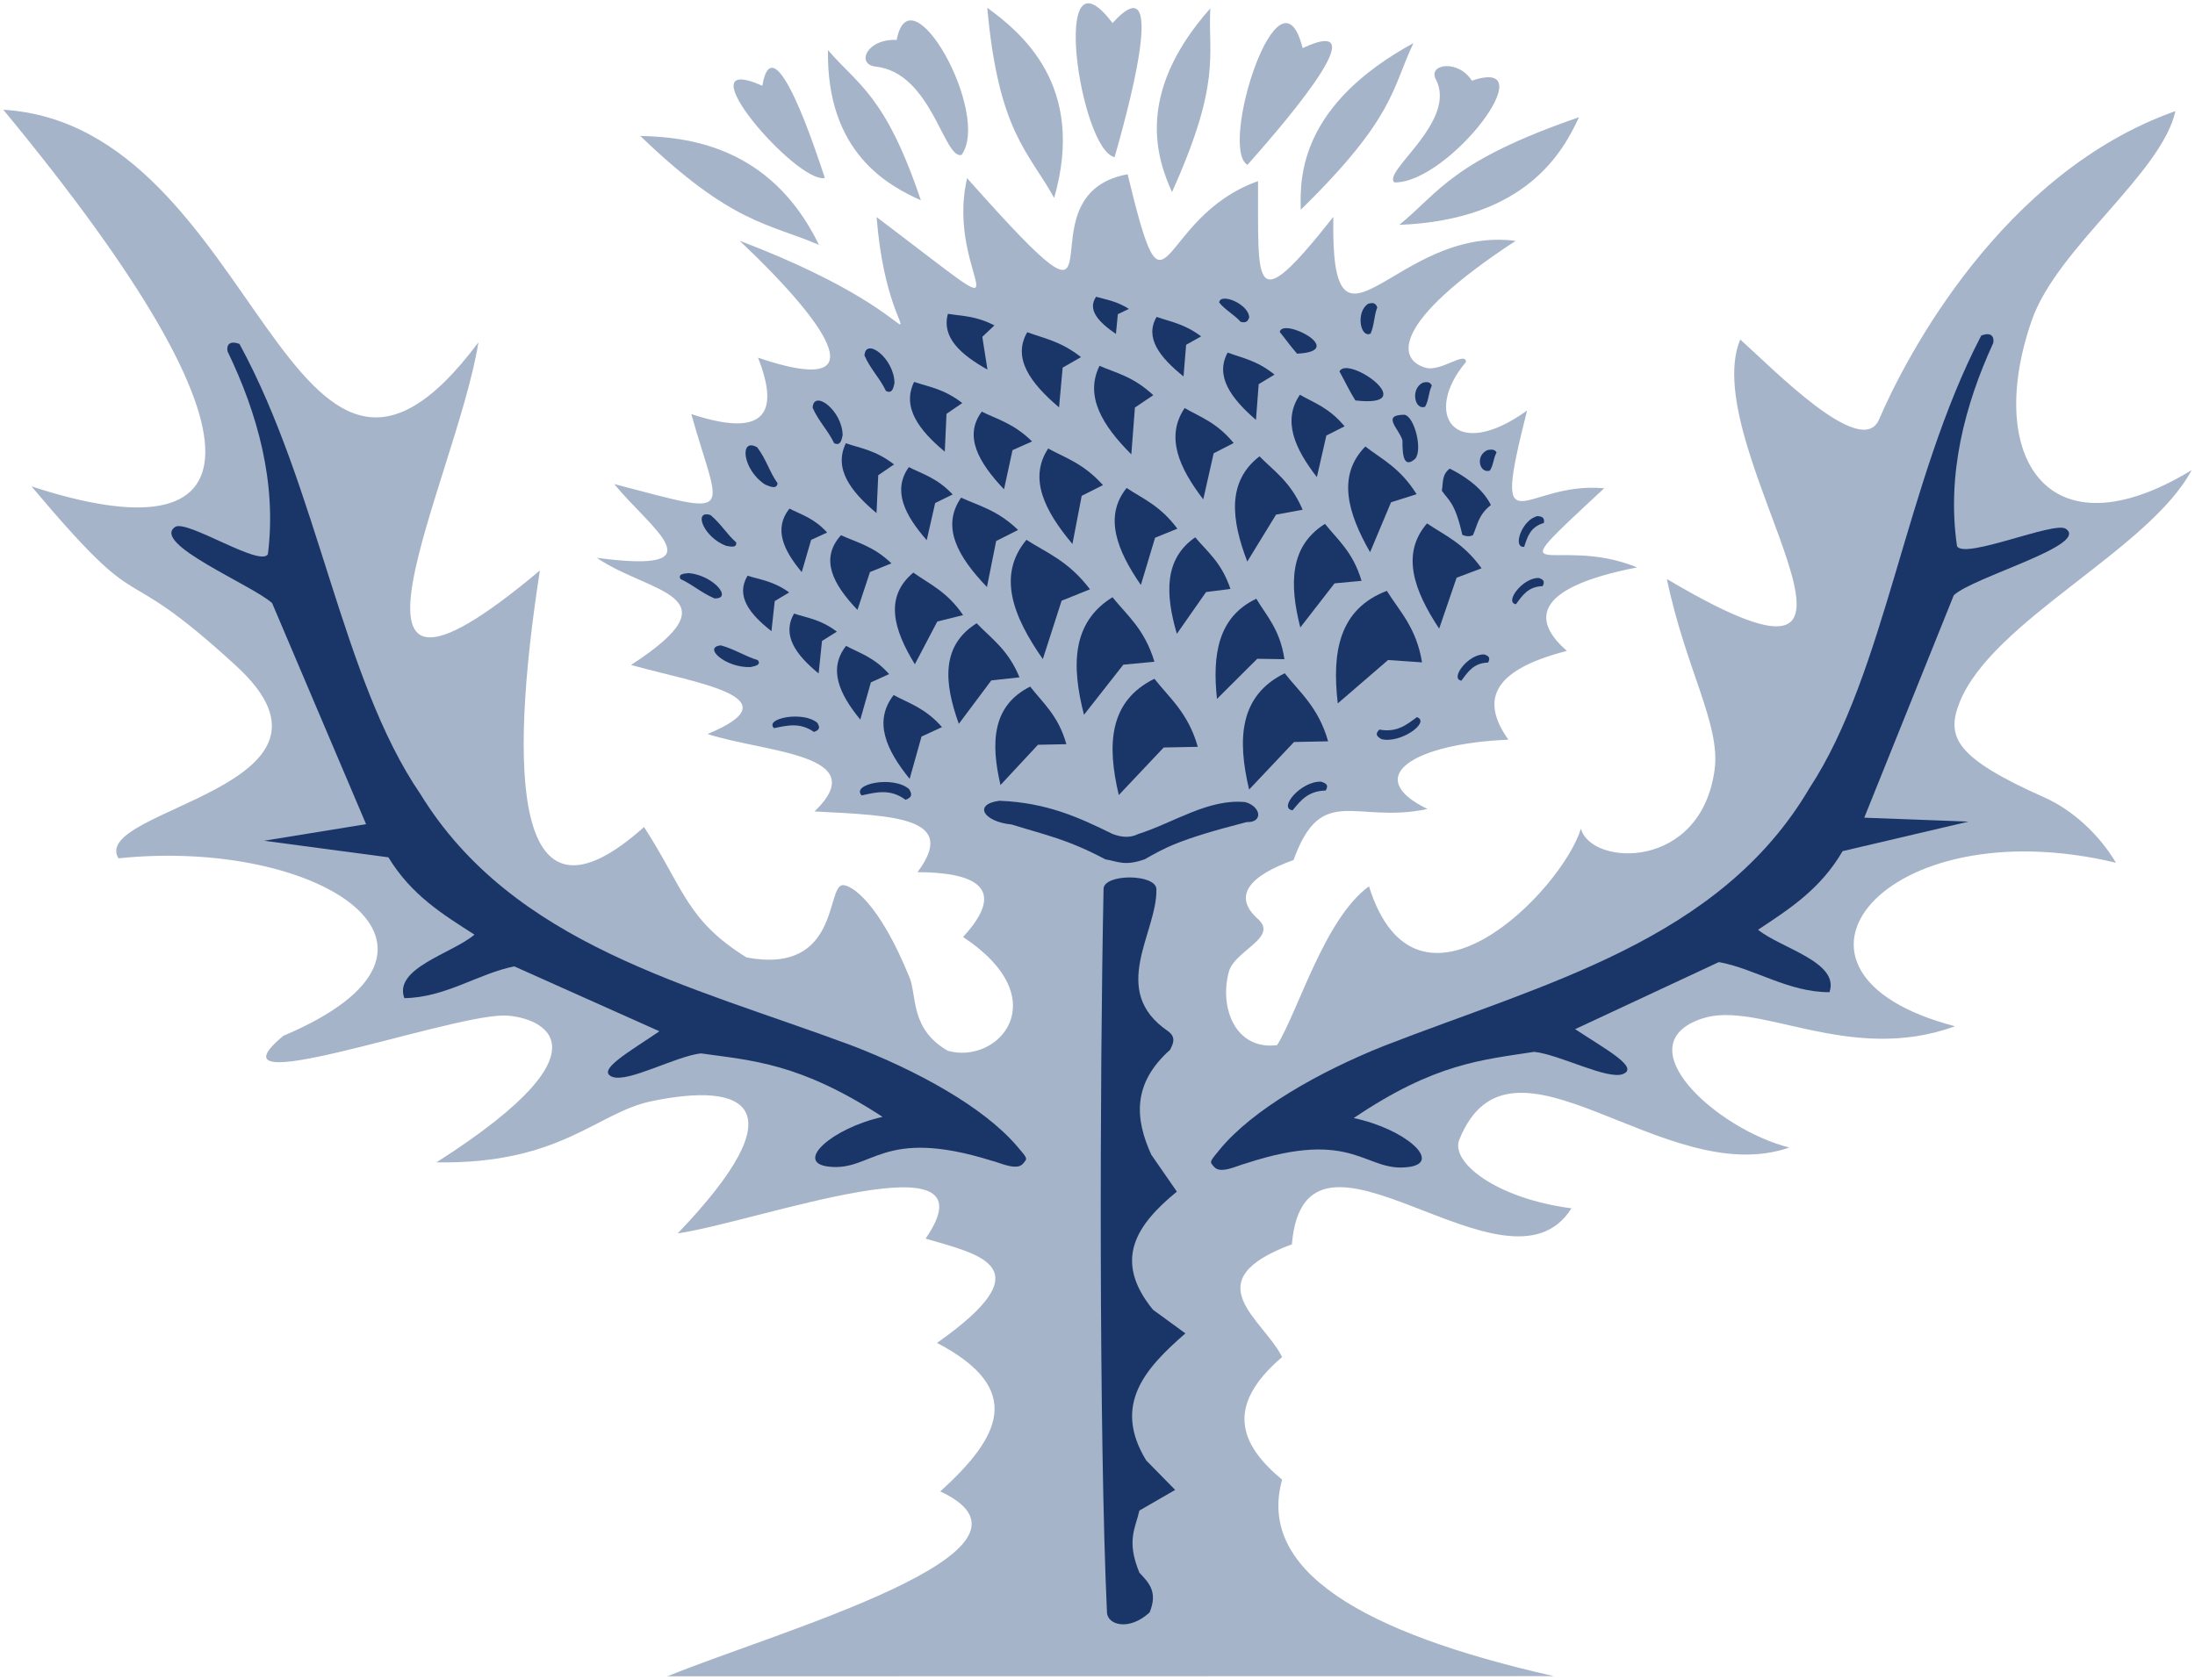<?xml version="1.0" ?>
<!-- Created with Inkscape (http://www.inkscape.org/) -->
<svg xmlns:inkscape="http://www.inkscape.org/namespaces/inkscape" xmlns="http://www.w3.org/2000/svg" xmlns:sodipodi="http://sodipodi.sourceforge.net/DTD/sodipodi-0.dtd" viewBox="0 0 131.2 100.43" sodipodi:docname="Neues Dokument 8" version="1.1" inkscape:version="0.48.2 r9819">
	<sodipodi:namedview bordercolor="#666666" inkscape:pageshadow="2" inkscape:window-y="125" fit-margin-left="0.2" pagecolor="#ffffff" fit-margin-top="0.2" inkscape:window-maximized="0" inkscape:zoom="0.35" inkscape:window-x="125" inkscape:window-height="455" showgrid="false" borderopacity="1.0" inkscape:current-layer="layer1" inkscape:cx="-35.82786" inkscape:cy="124.50022" fit-margin-right="0.2" fit-margin-bottom="0.2" inkscape:window-width="505" inkscape:pageopacity="0.0" inkscape:document-units="px"/>
	<g inkscape:label="Ebene 1" inkscape:groupmode="layer" transform="translate(-385.828,-556.433)">
		<path style="color:black;enable-background:accumulate;" d="m425.72,656.66,52.989-0.01c-11.502-2.598-17.756-6.332-16.246-11.748-2.498-2.073-3.466-4.373,0-7.332-1.125-2.276-5.311-4.549,0.584-6.742,0.781-9.269,12.877,3.951,16.711-2.15-4.541-0.596-7.24-2.773-6.706-4.1,3.083-7.661,12.231,3.08,19.727,0.465-4.36-1.101-9.894-6.144-5.217-7.71,3.365-1.127,8.769,2.772,15.125,0.46-12.269-3.195-4.296-13.109,9.617-9.777-1.014-1.701-2.595-3.153-4.266-3.899-5.291-2.36-5.92-3.588-5.076-5.699,1.955-4.888,11.308-9.094,13.866-13.875-8.638,5.261-12.393-0.835-9.55-8.974,1.505-4.308,7.752-8.761,8.582-12.494-10.368,3.668-16.121,14.705-17.716,18.438-1.039,2.433-6.359-3.052-8.298-4.783-2.762,6.633,11.761,23.902-4.384,14.322,1.121,5.387,3.216,8.678,2.853,11.393-0.812,6.069-7.389,5.783-7.992,3.533-1.135,3.702-9.813,12.563-12.668,3.447-2.659,1.936-4.21,7.425-5.493,9.498-2.504,0.305-3.466-2.249-2.881-4.396,0.346-1.268,2.988-2.033,1.732-3.153-1.548-1.38-0.473-2.59,2.135-3.52,1.674-4.655,3.704-2.132,8.002-3.051-3.953-1.921-0.841-3.906,4.835-4.144-1.541-2.189-1.247-4.094,3.502-5.309-1.91-1.659-2.342-3.717,4.192-4.991-4.942-2.043-8.743,1.574-1.967-4.731-4.832-0.454-6.814,4.042-4.606-4.649-4.421,3.173-6.245,0.157-3.651-2.907-0.034-0.658-1.499,0.596-2.394,0.353-1.714-0.465-2.128-2.69,5.359-7.59-7.23-0.943-11.066,8.497-10.896-1.433-4.919,6.225-4.467,4.105-4.501-2.14-6.223,2.22-5.369,9.612-7.796-0.41-6.874,1.25,0.924,12.071-9.593,0.235-1.415,6.116,4.67,9.938-5.409,2.326,0.777,9.938,5.56,6.642-8.185,1.415,5.596,5.305,8.19,9.4,1.096,6.99,1.369,3.461,0.27,4.785-3.989,3.371,1.74,6.185,2.851,6.129-4.606,4.185,2.173,2.663,6.391,5.402-1.037,4.411,3.077,2.133,8.534,2.188,2.043,6.405,3.881,1.092,9.889,1.926,4.572,4.13,3.449,1.116,9.966,1.189,6.397,4.629,4.844,0.248,8.604,0.366,6.152,3.63,3.308,0.009,5.49,0.871,2.724,3.877,5.629,3.718,2.107,7.656-0.912,6.804-2.26-1.306-1.835-3.264-2.286-4.377-1.838-4.534-3.483-5.538-3.99-5.528-1.006,0.021-0.164,5.364-5.751,4.325-3.596-2.226-3.765-4.152-6.129-7.799-7.791,6.965-8.128-3.072-6.226-15.339-14.01,11.766-5.017-5.367-3.671-13.642-11.36,15.19-13.008-12.965-28.402-13.906,16.829,20.36,14.806,26.805,1.687,22.52,7.194,8.559,4.743,3.858,12.233,10.732,7.898,7.247-8.8,8.553-7.038,11.506,12.065-1.252,22.244,5.375,9.86,10.611-4.997,4.149,9.652-1.186,13.145-1.212,1.738-0.013,7.327,1.559-3.995,8.779,7.447,0.121,9.565-2.973,12.856-3.657,5.628-1.17,8.852,0.294,1.561,7.906,4.806-0.71,19.184-6.011,14.82,0.31,3.246,0.962,7.143,1.684,0.681,6.237,5.313,2.777,3.745,5.659,0.196,8.878,7.57,3.541-9.778,8.382-16.315,11.055z" sodipodi:nodetypes="ccccccscsccsscscsccscccssccccccccscccccccccccccccccssccccccsccscsccccc" inkscape:connector-curvature="0" fill="#a6b4c9"/>
		<path style="color:black;enable-background:accumulate;" d="m399.43,577.45c-0.069-0.343,0.069-0.688,0.711-0.454,4.711,8.649,6.112,20.042,10.807,26.9,5.537,9.034,16.079,11.437,25.728,15.023,3.919,1.496,7.936,3.686,9.95,6.053,0.64,0.752,0.633,0.707,0.34,1.046-0.376,0.435-1.41-0.085-1.868-0.188-6.595-2.057-7.103,0.676-9.757,0.353-2.047-0.249,0.209-2.296,3.24-2.972-4.936-3.219-7.77-3.363-10.863-3.797-1.51,0.175-4.35,1.764-5.289,1.403-0.994-0.382,1.026-1.5,2.812-2.724l-8.671-3.88c-2.142,0.422-4.106,1.866-6.575,1.899-0.659-1.802,2.87-2.671,4.193-3.797-1.873-1.2-3.767-2.353-5.145-4.623l-7.432-0.991,6.098-0.991-5.616-13.217c-1.177-1.076-7.263-3.566-5.795-4.555,0.686-0.463,5.118,2.439,5.543,1.624,0.541-4.277-0.632-8.438-2.41-12.114z" sodipodi:nodetypes="ccccsscsccsccccccccscc" inkscape:connector-curvature="0" fill="#1a3668"/>
		<path style="color:black;enable-background:accumulate;" d="m504.97,576.94c0.062-0.344-0.083-0.687-0.72-0.443-4.538,8.718-5.711,20.13-10.267,27.059-5.356,9.116-15.848,11.677-25.423,15.407-3.888,1.554-7.861,3.804-9.828,6.202-0.625,0.761-0.619,0.716-0.319,1.05,0.384,0.429,1.408-0.107,1.864-0.216,6.553-2.156,7.115,0.569,9.762,0.207,2.042-0.279-0.254-2.292-3.299-2.923,4.871-3.292,7.701-3.479,10.785-3.96,1.513,0.152,4.385,1.699,5.317,1.324,0.986-0.397-1.055-1.484-2.866-2.682l8.592-4.009c2.15,0.389,4.143,1.804,6.612,1.8,0.623-1.812-2.923-2.628-4.268-3.734,1.848-1.228,3.719-2.409,5.052-4.699l7.521-1.765-6.226-0.236,5.351-13.299c1.156-1.093,8.174-3.011,6.686-3.979-0.695-0.452-6.052,1.853-6.493,1.044-0.627-4.268,0.463-8.446,2.167-12.149z" sodipodi:nodetypes="ccccsscsccsccccccccscc" inkscape:connector-curvature="0" fill="#1a3668"/>
		<path style="color:black;enable-background:accumulate;" d="m451.79,609.58c-0.23,11.145-0.278,32.777,0.204,43.262,0.034,0.735,1.294,1.138,2.548,0,0.523-1.267-0.081-1.802-0.612-2.384-0.792-1.922-0.227-2.668,0-3.708l2.14-1.236-1.733-1.766c-2.037-3.345-0.029-5.521,2.344-7.593l-1.936-1.413c-2.444-2.994-0.951-5.111,1.427-7.063l-1.529-2.207c-0.974-2.138-1.147-4.247,1.121-6.269,0.188-0.368,0.373-0.736-0.102-1.104-3.61-2.442-0.644-5.903-0.713-8.52-0.064-0.911-3.141-0.912-3.159,0z" sodipodi:nodetypes="ssccccccccccccs" inkscape:connector-curvature="0" fill="#1a3668"/>
		<path style="color:black;enable-background:accumulate;" d="m446.3,605.73c-1.673-0.162-2.332-1.203-0.74-1.42,2.895,0.111,4.843,1.042,6.774,1.988,0.51,0.19,1.02,0.254,1.53,0,2.131-0.677,4.193-2.128,6.404-1.907,0.953,0.276,1.06,1.236,0.075,1.194-4.123,1.058-4.9,1.554-6.1,2.228-1.21,0.42-1.579,0.125-2.346,0-2.281-1.207-3.498-1.429-5.597-2.082z" sodipodi:nodetypes="ccccccccc" inkscape:connector-curvature="0" fill="#1a3668"/>
		<path style="color:black;enable-background:accumulate;" d="m445.63,603.37,2.239-2.408,1.698-0.034c-0.482-1.728-1.416-2.474-2.162-3.444-2.269,1.132-2.371,3.336-1.776,5.885z" sodipodi:nodetypes="ccccc" inkscape:connector-curvature="0" fill="#1a3668"/>
		<path style="color:black;enable-background:accumulate;" d="m452.7,603.97,2.686-2.845,2.037-0.04c-0.579-2.041-1.698-2.922-2.593-4.069-2.721,1.337-2.844,3.941-2.13,6.953z" sodipodi:nodetypes="ccccc" inkscape:connector-curvature="0" fill="#1a3668"/>
		<path style="color:black;enable-background:accumulate;" d="m460.49,603.64,2.686-2.844,2.037-0.04c-0.579-2.041-1.698-2.922-2.593-4.069-2.721,1.337-2.844,3.941-2.13,6.953z" sodipodi:nodetypes="ccccc" inkscape:connector-curvature="0" fill="#1a3668"/>
		<path style="color:black;enable-background:accumulate;" d="m465.79,598.49,3.005-2.594,2.031,0.14c-0.337-2.082-1.347-3.057-2.103-4.276-2.864,1.091-3.291,3.671-2.933,6.73z" sodipodi:nodetypes="ccccc" inkscape:connector-curvature="0" fill="#1a3668"/>
		<path style="color:black;enable-background:accumulate;" d="m471.85,594.02,1.043-3.046,1.491-0.562c-1.101-1.536-2.219-1.972-3.258-2.687-1.567,1.811-0.798,3.993,0.724,6.295z" sodipodi:nodetypes="ccccc" inkscape:connector-curvature="0" fill="#1a3668"/>
		<path style="color:black;enable-background:accumulate;" d="m467.72,589.45,1.254-2.986,1.527-0.483c-0.992-1.59-2.077-2.085-3.064-2.853-1.691,1.725-1.075,3.944,0.284,6.321z" sodipodi:nodetypes="ccccc" inkscape:connector-curvature="0" fill="#1a3668"/>
		<path style="color:black;enable-background:accumulate;" d="m463.55,593.95,2.045-2.638,1.616-0.151c-0.522-1.75-1.438-2.456-2.184-3.406-2.119,1.323-2.137,3.605-1.477,6.196z" sodipodi:nodetypes="ccccc" inkscape:connector-curvature="0" fill="#1a3668"/>
		<path style="color:black;enable-background:accumulate;" d="m458.57,598.22,2.406-2.398,1.625,0.024c-0.268-1.793-1.076-2.591-1.68-3.615-2.292,1.086-2.636,3.348-2.352,5.989z" sodipodi:nodetypes="ccccc" inkscape:connector-curvature="0" fill="#1a3668"/>
		<path style="color:black;enable-background:accumulate;" d="m450.62,599.17,2.353-2.997,1.858-0.175c-0.598-1.983-1.651-2.781-2.506-3.857-2.438,1.506-2.46,4.093-1.705,7.029z" sodipodi:nodetypes="ccccc" inkscape:connector-curvature="0" fill="#1a3668"/>
		<path style="color:black;enable-background:accumulate;" d="m448.16,595.84,1.123-3.491,1.696-0.681c-1.299-1.713-2.591-2.178-3.799-2.96-1.754,2.103-0.819,4.56,0.98,7.132z" sodipodi:nodetypes="ccccc" inkscape:connector-curvature="0" fill="#1a3668"/>
		<path style="color:black;enable-background:accumulate;" d="m444.82,591.53,0.551-2.75,1.311-0.661c-1.238-1.194-2.34-1.439-3.407-1.932-1.21,1.747-0.191,3.538,1.545,5.343z" sodipodi:nodetypes="ccccc" inkscape:connector-curvature="0" fill="#1a3668"/>
		<path style="color:black;enable-background:accumulate;" d="m441.22,588.73,0.506-2.223,1.046-0.511c-0.939-0.994-1.796-1.214-2.62-1.636-0.996,1.395-0.245,2.87,1.068,4.37z" sodipodi:nodetypes="ccccc" inkscape:connector-curvature="0" fill="#1a3668"/>
		<path style="color:black;enable-background:accumulate;" d="m438.22,587.11,0.103-2.264,0.943-0.645c-1.105-0.857-1.991-0.959-2.88-1.266-0.735,1.512,0.269,2.868,1.834,4.175z" sodipodi:nodetypes="ccccc" inkscape:connector-curvature="0" fill="#1a3668"/>
		<path style="color:black;enable-background:accumulate;" d="m443.14,599.71,1.94-2.595,1.685-0.185c-0.686-1.675-1.703-2.334-2.561-3.232-2.122,1.329-1.961,3.53-1.065,6.013z" sodipodi:nodetypes="ccccc" inkscape:connector-curvature="0" fill="#1a3668"/>
		<path style="color:black;enable-background:accumulate;" d="m440.51,596.15,1.343-2.557,1.54-0.382c-0.942-1.401-2.01-1.855-2.973-2.543-1.741,1.454-1.193,3.39,0.091,5.482z" sodipodi:nodetypes="ccccc" inkscape:connector-curvature="0" fill="#1a3668"/>
		<path style="color:black;enable-background:accumulate;" d="m437.08,592.9,0.75-2.267,1.281-0.516c-1.054-1.02-2.062-1.249-3.016-1.684-1.28,1.419-0.482,2.929,0.985,4.467z" sodipodi:nodetypes="ccccc" inkscape:connector-curvature="0" fill="#1a3668"/>
		<path style="color:black;enable-background:accumulate;" d="m433.75,590.64,0.561-1.928,0.957-0.439c-0.788-0.868-1.541-1.063-2.254-1.433-0.956,1.207-0.36,2.491,0.736,3.8z" sodipodi:nodetypes="ccccc" inkscape:connector-curvature="0" fill="#1a3668"/>
		<path style="color:black;enable-background:accumulate;" d="m431.94,594.17,0.196-1.8,0.864-0.515c-0.938-0.679-1.718-0.758-2.49-1-0.72,1.203,0.106,2.279,1.43,3.315z" sodipodi:nodetypes="ccccc" inkscape:connector-curvature="0" fill="#1a3668"/>
		<path style="color:black;enable-background:accumulate;" d="m434.76,596.7,0.201-1.945,0.888-0.556c-0.964-0.733-1.766-0.819-2.56-1.081-0.74,1.3,0.109,2.463,1.47,3.582z" sodipodi:nodetypes="ccccc" inkscape:connector-curvature="0" fill="#1a3668"/>
		<path style="color:black;enable-background:accumulate;" d="m437.25,599.46,0.632-2.227,1.09-0.496c-0.9-1.015-1.759-1.25-2.573-1.688-1.086,1.386-0.402,2.881,0.851,4.41z" sodipodi:nodetypes="ccccc" inkscape:connector-curvature="0" fill="#1a3668"/>
		<path style="color:black;enable-background:accumulate;" d="m440.2,603,0.71-2.53,1.224-0.564c-1.012-1.153-1.977-1.42-2.891-1.917-1.22,1.575-0.452,3.273,0.956,5.011z" sodipodi:nodetypes="ccccc" inkscape:connector-curvature="0" fill="#1a3668"/>
		<path style="color:black;enable-background:accumulate;" d="m460.38,590.01,1.72-2.807,1.59-0.294c-0.728-1.694-1.723-2.314-2.578-3.193-1.951,1.506-1.696,3.777-0.731,6.294z" sodipodi:nodetypes="ccccc" inkscape:connector-curvature="0" fill="#1a3668"/>
		<path style="color:black;enable-background:accumulate;" d="m456.17,594.33,1.748-2.499,1.456-0.187c-0.539-1.603-1.394-2.228-2.104-3.085-1.866,1.285-1.794,3.395-1.099,5.771z" sodipodi:nodetypes="ccccc" inkscape:connector-curvature="0" fill="#1a3668"/>
		<path style="color:black;enable-background:accumulate;" d="m454.02,591.41,0.85-2.827,1.333-0.54c-1.046-1.402-2.071-1.79-3.035-2.435-1.363,1.694-0.598,3.698,0.852,5.802z" sodipodi:nodetypes="ccccc" inkscape:connector-curvature="0" fill="#1a3668"/>
		<path style="color:black;enable-background:accumulate;" d="m449.93,588.96,0.554-2.882,1.272-0.641c-1.187-1.315-2.249-1.622-3.275-2.189-1.183,1.793-0.213,3.73,1.45,5.712z" sodipodi:nodetypes="ccccc" inkscape:connector-curvature="0" fill="#1a3668"/>
		<path style="color:black;enable-background:accumulate;" d="m445.84,585.69,0.509-2.343,1.169-0.521c-1.09-1.069-2.066-1.319-3.009-1.78-1.087,1.458-0.196,3.033,1.332,4.645z" sodipodi:nodetypes="ccccc" inkscape:connector-curvature="0" fill="#1a3668"/>
		<path style="color:black;enable-background:accumulate;" d="m442.3,583.44,0.103-2.264,0.943-0.645c-1.105-0.857-1.991-0.959-2.88-1.266-0.735,1.512,0.269,2.868,1.834,4.175z" sodipodi:nodetypes="ccccc" inkscape:connector-curvature="0" fill="#1a3668"/>
		<path style="color:black;enable-background:accumulate;" d="m444.85,578.53-0.307-1.959,0.723-0.682c-1.131-0.585-1.936-0.552-2.779-0.694-0.387,1.399,0.744,2.427,2.362,3.335z" sodipodi:nodetypes="ccccc" inkscape:connector-curvature="0" fill="#1a3668"/>
		<path style="color:black;enable-background:accumulate;" d="m449.13,580.79,0.215-2.377,1.097-0.627c-1.217-0.962-2.217-1.119-3.213-1.49-0.899,1.551,0.181,3.033,1.9,4.494z" sodipodi:nodetypes="ccccc" inkscape:connector-curvature="0" fill="#1a3668"/>
		<path style="color:black;enable-background:accumulate;" d="m453.45,583.6,0.215-2.801,1.097-0.739c-1.217-1.133-2.217-1.318-3.213-1.755-0.899,1.827,0.181,3.574,1.9,5.295z" sodipodi:nodetypes="ccccc" inkscape:connector-curvature="0" fill="#1a3668"/>
		<path style="color:black;enable-background:accumulate;" d="m457.75,586.29,0.622-2.755,1.196-0.613c-1.041-1.258-2.007-1.55-2.93-2.093-1.159,1.714-0.342,3.565,1.112,5.46z" sodipodi:nodetypes="ccccc" inkscape:connector-curvature="0" fill="#1a3668"/>
		<path style="color:black;enable-background:accumulate;" d="m464.54,584.96,0.567-2.485,1.09-0.553c-0.949-1.135-1.83-1.399-2.671-1.888-1.056,1.546-0.311,3.216,1.014,4.926z" sodipodi:nodetypes="ccccc" inkscape:connector-curvature="0" fill="#1a3668"/>
		<path style="color:black;enable-background:accumulate;" d="m460.9,581.54,0.163-2.139,0.946-0.572c-1.065-0.856-1.935-0.99-2.802-1.316-0.765,1.401,0.187,2.726,1.693,4.027z" sodipodi:nodetypes="ccccc" inkscape:connector-curvature="0" fill="#1a3668"/>
		<path style="color:black;enable-background:accumulate;" d="m456.57,578.94,0.155-1.891,0.898-0.505c-1.012-0.757-1.838-0.875-2.662-1.164-0.727,1.238,0.178,2.41,1.608,3.56z" sodipodi:nodetypes="ccccc" inkscape:connector-curvature="0" fill="#1a3668"/>
		<path style="color:black;enable-background:accumulate;" d="m452.53,576.4,0.114-1.182,0.661-0.316c-0.745-0.473-1.353-0.547-1.959-0.727-0.535,0.774,0.131,1.506,1.183,2.225z" sodipodi:nodetypes="ccccc" inkscape:connector-curvature="0" fill="#1a3668"/>
		<path style="color:black;enable-background:accumulate;" d="m463.09,604.88c0.464-0.555,0.898-1.157,1.977-1.181,0.216-0.349-0.017-0.445-0.27-0.53-1.193-0.055-2.596,1.597-1.707,1.711z" sodipodi:nodetypes="cccc" inkscape:connector-curvature="0" fill="#1a3668"/>
		<path style="color:black;enable-background:accumulate;" d="m470.52,599.31c-0.603,0.444-1.188,0.94-2.244,0.743-0.305,0.295-0.105,0.436,0.118,0.57,1.145,0.297,2.959-1.02,2.126-1.313z" sodipodi:nodetypes="cccc" inkscape:connector-curvature="0" fill="#1a3668"/>
		<path style="color:black;enable-background:accumulate;" d="m473.18,597.13c0.374-0.509,0.724-1.06,1.595-1.083,0.174-0.32-0.013-0.408-0.218-0.485-0.962-0.05-2.094,1.464-1.377,1.568z" sodipodi:nodetypes="cccc" inkscape:connector-curvature="0" fill="#1a3668"/>
		<path style="color:black;enable-background:accumulate;" d="m476.44,592.56c0.374-0.509,0.724-1.06,1.595-1.083,0.174-0.32-0.013-0.408-0.218-0.485-0.962-0.05-2.094,1.464-1.377,1.568z" sodipodi:nodetypes="cccc" inkscape:connector-curvature="0" fill="#1a3668"/>
		<path style="color:black;enable-background:accumulate;" d="m476.93,589.13c0.194-0.58,0.351-1.194,1.179-1.428,0.063-0.35-0.146-0.388-0.367-0.413-0.94,0.187-1.534,1.915-0.812,1.84z" sodipodi:nodetypes="cccc" inkscape:connector-curvature="0" fill="#1a3668"/>
		<path style="color:black;enable-background:accumulate;" d="m474.88,584.57c0.234-0.356,0.196-0.719,0.401-1.077-0.107-0.214-0.316-0.19-0.53-0.154-0.769,0.315-0.495,1.434,0.128,1.231z" sodipodi:nodetypes="cccc" inkscape:connector-curvature="0" fill="#1a3668"/>
		<path style="color:black;enable-background:accumulate;" d="m471.01,580.75c0.234-0.417,0.196-0.842,0.401-1.261-0.107-0.25-0.316-0.222-0.53-0.181-0.769,0.369-0.495,1.679,0.128,1.442z" sodipodi:nodetypes="cccc" inkscape:connector-curvature="0" fill="#1a3668"/>
		<path style="color:black;enable-background:accumulate;" d="m467.75,576.38c0.234-0.519,0.196-1.047,0.401-1.567-0.107-0.311-0.316-0.276-0.53-0.225-0.769,0.458-0.495,2.087,0.128,1.792z" sodipodi:nodetypes="cccc" inkscape:connector-curvature="0" fill="#1a3668"/>
		<path style="color:black;enable-background:accumulate;" d="m458.7,574.52c0.369,0.456,0.899,0.721,1.286,1.156,0.359,0.094,0.44-0.075,0.509-0.258-0.016-0.809-1.734-1.511-1.794-0.898z" sodipodi:nodetypes="cccc" inkscape:connector-curvature="0" fill="#1a3668"/>
		<path style="color:black;enable-background:accumulate;" d="m462.32,576.28c0.369,0.456,0.651,0.863,1.038,1.299,3.07-0.148-0.867-2.198-1.038-1.299z" sodipodi:nodetypes="ccc" inkscape:connector-curvature="0" fill="#1a3668"/>
		<path style="color:black;enable-background:accumulate;" d="m465.89,578.64c0.34,0.61,0.581,1.144,0.95,1.734,4.051,0.469-0.448-2.748-0.95-1.734z" sodipodi:nodetypes="ccc" inkscape:connector-curvature="0" fill="#1a3668"/>
		<path style="color:black;enable-background:accumulate;" d="m469.77,581.23c0.606,0.093,1.108,2.11,0.644,2.637-0.595,0.519-0.774,0.017-0.758-1.108-0.203-0.694-1.285-1.524,0.114-1.528z" sodipodi:nodetypes="cccc" inkscape:connector-curvature="0" fill="#1a3668"/>
		<path style="color:black;enable-background:accumulate;" d="m472.48,584.45c-0.475,0.369-0.382,0.803-0.469,1.321,0.399,0.59,0.782,0.68,1.223,2.642,0.212,0.084,0.424,0.122,0.637,0.015,0.27-0.6,0.31-1.2,1.072-1.8-0.55-1.119-1.798-1.851-2.463-2.177z" sodipodi:nodetypes="cccccc" inkscape:connector-curvature="0" fill="#1a3668"/>
		<path style="color:black;enable-background:accumulate;" d="m437.5,577.69c0.369,0.836,0.899,1.321,1.285,2.12,0.359,0.173,0.44-0.139,0.509-0.473-0.016-1.483-1.734-2.771-1.794-1.647z" sodipodi:nodetypes="cccc" inkscape:connector-curvature="0" fill="#1a3668"/>
		<path style="color:black;enable-background:accumulate;" d="m434.4,580.81c0.369,0.836,0.899,1.321,1.286,2.12,0.359,0.173,0.44-0.139,0.509-0.473-0.016-1.483-1.734-2.771-1.794-1.647z" sodipodi:nodetypes="cccc" inkscape:connector-curvature="0" fill="#1a3668"/>
		<path style="color:black;enable-background:accumulate;" d="m431.09,583.18c0.561,0.752,0.7,1.408,1.216,2.15-0.05,0.353-0.389,0.226-0.741,0.076-1.372-0.886-1.558-2.848-0.475-2.227z" sodipodi:nodetypes="cccc" inkscape:connector-curvature="0" fill="#1a3668"/>
		<path style="color:black;enable-background:accumulate;" d="m428.3,587.23c0.65,0.547,0.923,1.089,1.533,1.635,0.042,0.315-0.272,0.267-0.603,0.203-1.362-0.513-1.986-2.176-0.929-1.839z" sodipodi:nodetypes="cccc" inkscape:connector-curvature="0" fill="#1a3668"/>
		<path style="color:black;enable-background:accumulate;" d="m428.53,592.21c-0.81-0.352-1.259-0.797-2.03-1.159-0.15-0.289,0.167-0.326,0.504-0.351,1.477,0.134,2.651,1.556,1.526,1.511z" sodipodi:nodetypes="cccc" inkscape:connector-curvature="0" fill="#1a3668"/>
		<path style="color:black;enable-background:accumulate;" d="m428.92,595.02c0.861,0.243,1.382,0.626,2.207,0.885,0.198,0.267-0.109,0.344-0.439,0.412-1.484,0.058-2.889-1.197-1.768-1.297z" sodipodi:nodetypes="cccc" inkscape:connector-curvature="0" fill="#1a3668"/>
		<path style="color:black;enable-background:accumulate;" d="m432.09,599.97c0.77-0.157,1.552-0.366,2.388,0.227,0.427-0.142,0.324-0.346,0.196-0.554-0.861-0.717-3.17-0.263-2.583,0.327z" sodipodi:nodetypes="cccc" inkscape:connector-curvature="0" fill="#1a3668"/>
		<path style="color:black;enable-background:accumulate;" d="m437.33,603.99c0.846-0.181,1.704-0.422,2.621,0.262,0.469-0.164,0.355-0.4,0.215-0.639-0.945-0.828-3.48-0.304-2.835,0.377z" sodipodi:nodetypes="cccc" inkscape:connector-curvature="0" fill="#1a3668"/>
		<path style="color:black;enable-background:accumulate;" d="m424.1,564.56c5.47,5.274,7.655,5.213,10.679,6.514-2.935-6.056-8.097-6.444-10.679-6.514z" sodipodi:nodetypes="ccc" inkscape:connector-curvature="0" fill="#a6b4c9"/>
		<path style="color:black;enable-background:accumulate;" d="m435.13,567.07c-0.499-1.513-3.071-9.419-3.737-5.51-4.906-2.187,2.09,5.906,3.737,5.51z" sodipodi:nodetypes="ccc" inkscape:connector-curvature="0" fill="#a6b4c9"/>
		<path style="color:black;enable-background:accumulate;" d="m440.87,568.41c-2.106-6.278-3.773-6.908-5.552-8.981-0.099,6.161,3.636,8.113,5.552,8.981z" sodipodi:nodetypes="ccc" inkscape:connector-curvature="0" fill="#a6b4c9"/>
		<path style="color:black;enable-background:accumulate;" d="m443.3,565.7c1.788-2.457-3.071-11.165-3.874-6.879-1.798-0.084-2.449,1.46-1.255,1.593,3.346,0.375,4.067,5.543,5.128,5.285z" sodipodi:nodetypes="ccsc" inkscape:connector-curvature="0" fill="#a6b4c9"/>
		<path style="color:black;enable-background:accumulate;" d="m452.45,565.83c0.543-1.918,3.414-11.92-0.124-8.018-3.79-5.025-1.961,7.562,0.124,8.018z" sodipodi:nodetypes="ccc" inkscape:connector-curvature="0" fill="#a6b4c9"/>
		<path style="color:black;enable-background:accumulate;" d="m444.84,556.9c0.67,7.448,2.479,8.605,3.996,11.369,1.931-6.7-1.96-9.882-3.996-11.369z" sodipodi:nodetypes="ccc" inkscape:connector-curvature="0" fill="#a6b4c9"/>
		<path style="color:black;enable-background:accumulate;" d="m455.88,567.92c2.972-6.607,2.146-8.15,2.29-10.986-4.59,5.175-3.134,9.09-2.29,10.986z" sodipodi:nodetypes="ccc" inkscape:connector-curvature="0" fill="#a6b4c9"/>
		<path style="color:black;enable-background:accumulate;" d="m460.39,566.29c1.321-1.494,8.246-9.275,3.298-6.982-1.382-5.515-5.041,5.947-3.298,6.982z" sodipodi:nodetypes="ccc" inkscape:connector-curvature="0" fill="#a6b4c9"/>
		<path style="color:black;enable-background:accumulate;" d="m463.58,568.97c5.646-5.522,5.442-7.259,6.734-9.962-6.684,3.661-6.812,7.879-6.734,9.962z" sodipodi:nodetypes="ccc" inkscape:connector-curvature="0" fill="#a6b4c9"/>
		<path style="color:black;enable-background:accumulate;" d="m469.18,567.34c3.255,0.043,9.132-7.628,4.625-6.083-0.828-1.296-2.634-0.993-2.159-0.093,1.332,2.52-3.249,5.562-2.466,6.177z" sodipodi:nodetypes="ccsc" inkscape:connector-curvature="0" fill="#a6b4c9"/>
		<path style="color:black;enable-background:accumulate;" d="m480.21,563.44c-7.602,2.629-8.288,4.426-10.742,6.437,7.574-0.298,9.775-4.361,10.742-6.437z" sodipodi:nodetypes="ccc" inkscape:connector-curvature="0" fill="#a6b4c9"/>
	</g>
</svg>